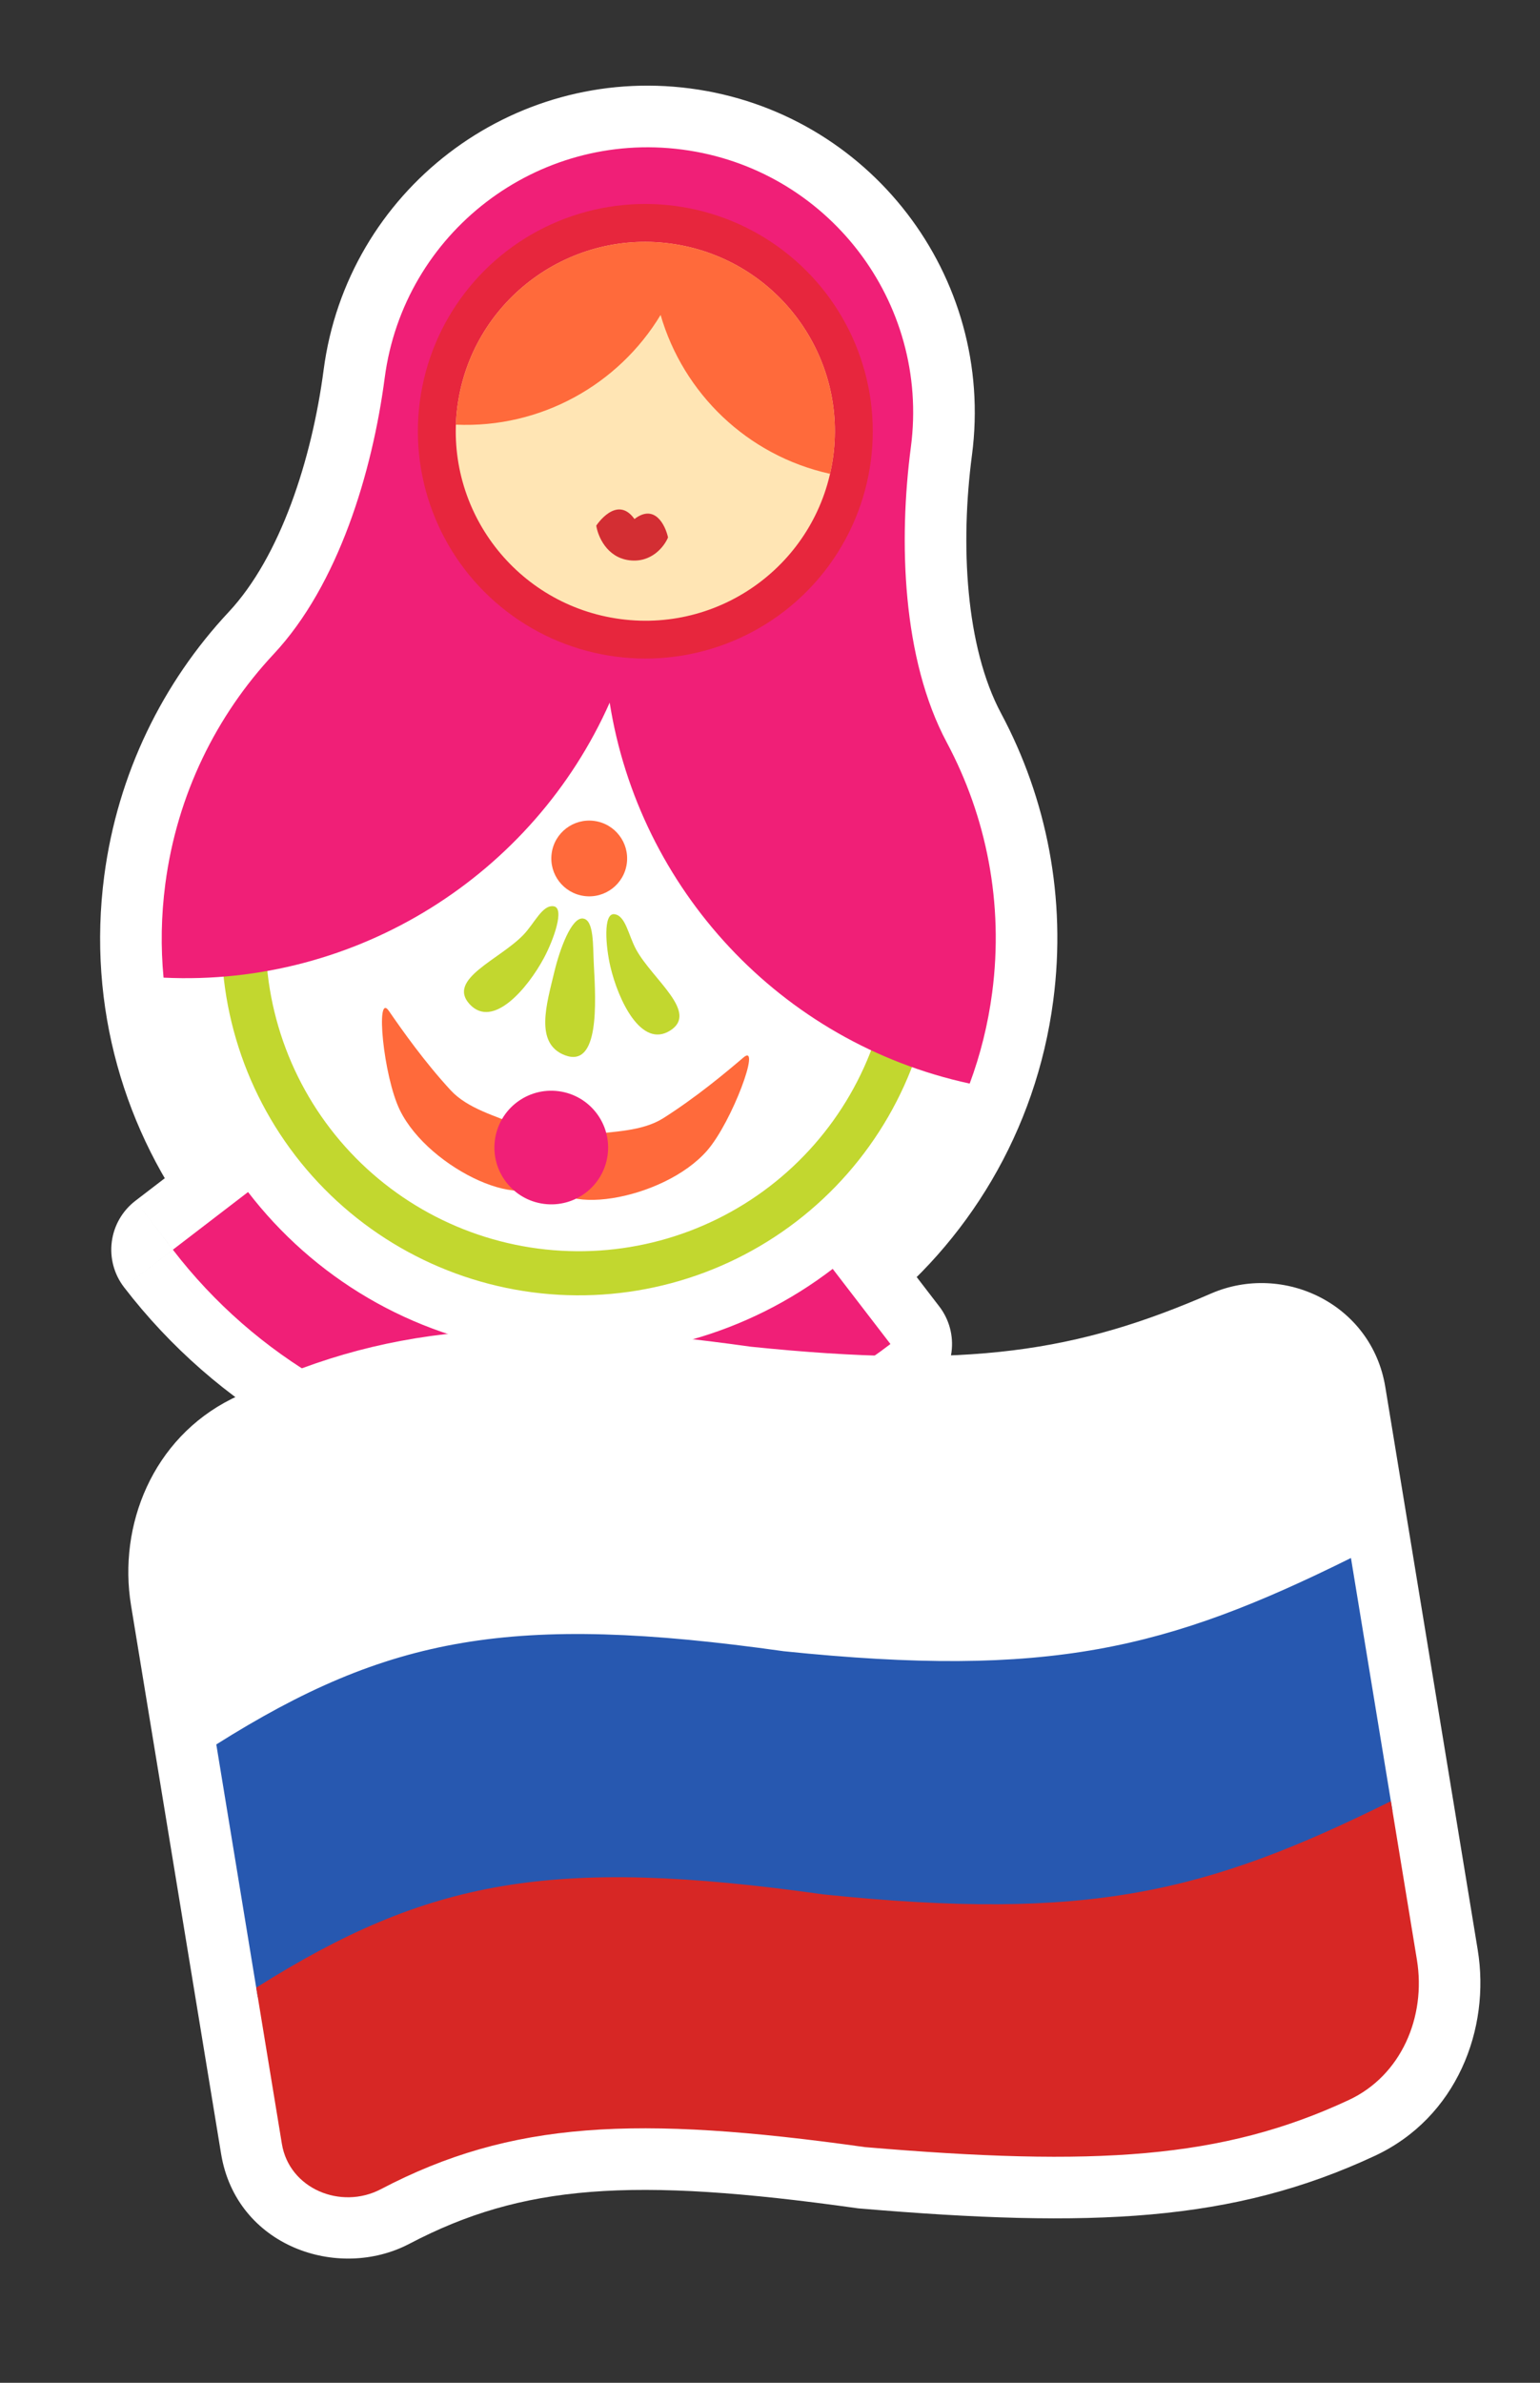 <svg width="75" height="116" viewBox="0 0 75 116" fill="none" xmlns="http://www.w3.org/2000/svg">
<rect x="0" y="0" width="75" height="116" fill="#333333" stroke="none"/>
<mask id="path-1-outside-1_3102_3405" maskUnits="userSpaceOnUse" x="1.394" y="1.272" width="55.717" height="75.525" fill="black">
<rect fill="white" x="1.394" y="1.272" width="55.717" height="75.525"/>
<path fill-rule="evenodd" clip-rule="evenodd" d="M44.361 21.764C43.759 26.345 43.934 32.072 46.111 36.148C48.035 39.751 48.892 43.967 48.32 48.324C47.59 53.878 44.676 58.61 40.554 61.772L43.365 65.429C38.123 69.449 31.496 71.224 24.943 70.363C18.389 69.502 12.445 66.076 8.419 60.838L12.08 58.031C8.914 53.912 7.321 48.588 8.051 43.034C8.623 38.677 10.54 34.825 13.33 31.841C16.485 28.466 18.133 22.979 18.735 18.398C19.664 11.329 26.153 6.352 33.23 7.282C40.306 8.211 45.29 14.695 44.361 21.764Z"/>
</mask>
<path fill-rule="evenodd" clip-rule="evenodd" d="M44.361 21.764C43.759 26.345 43.934 32.072 46.111 36.148C48.035 39.751 48.892 43.967 48.32 48.324C47.59 53.878 44.676 58.61 40.554 61.772L43.365 65.429C38.123 69.449 31.496 71.224 24.943 70.363C18.389 69.502 12.445 66.076 8.419 60.838L12.08 58.031C8.914 53.912 7.321 48.588 8.051 43.034C8.623 38.677 10.54 34.825 13.33 31.841C16.485 28.466 18.133 22.979 18.735 18.398C19.664 11.329 26.153 6.352 33.23 7.282C40.306 8.211 45.29 14.695 44.361 21.764Z" fill="white"/>
<path d="M46.111 36.148L43.464 37.561L43.464 37.561L46.111 36.148ZM40.554 61.772L38.729 59.391C38.097 59.876 37.684 60.591 37.58 61.381C37.476 62.17 37.691 62.968 38.176 63.6L40.554 61.772ZM43.365 65.429L45.191 67.809C45.823 67.325 46.236 66.609 46.34 65.82C46.444 65.03 46.229 64.232 45.744 63.601L43.365 65.429ZM8.419 60.838L6.594 58.457C5.962 58.942 5.548 59.658 5.445 60.447C5.341 61.237 5.555 62.035 6.041 62.666L8.419 60.838ZM12.08 58.031L13.905 60.411C14.537 59.927 14.95 59.211 15.054 58.422C15.158 57.632 14.943 56.834 14.458 56.203L12.08 58.031ZM13.33 31.841L15.521 33.89L13.33 31.841ZM48.757 34.734C47.02 31.483 46.763 26.513 47.336 22.155L41.387 21.373C40.756 26.177 40.847 32.662 43.464 37.561L48.757 34.734ZM51.294 48.715C51.951 43.716 50.967 38.871 48.757 34.734L43.464 37.561C45.104 40.63 45.834 44.218 45.346 47.934L51.294 48.715ZM42.38 64.152C47.107 60.526 50.457 55.091 51.294 48.715L45.346 47.934C44.724 52.666 42.245 56.694 38.729 59.391L42.38 64.152ZM38.176 63.6L40.987 67.257L45.744 63.601L42.933 59.943L38.176 63.6ZM41.54 63.048C36.929 66.585 31.099 68.146 25.333 67.389L24.552 73.338C31.893 74.302 39.318 72.314 45.191 67.809L41.54 63.048ZM25.333 67.389C19.567 66.631 14.339 63.617 10.798 59.01L6.041 62.666C10.552 68.535 17.21 72.373 24.552 73.338L25.333 67.389ZM10.245 63.218L13.905 60.411L10.254 55.65L6.594 58.457L10.245 63.218ZM5.076 42.643C4.239 49.019 6.07 55.136 9.701 59.859L14.458 56.203C11.758 52.689 10.403 48.157 11.025 43.425L5.076 42.643ZM11.139 29.792C7.935 33.218 5.733 37.645 5.076 42.643L11.025 43.425C11.513 39.709 13.145 36.432 15.521 33.89L11.139 29.792ZM15.761 18.007C15.188 22.365 13.656 27.1 11.139 29.792L15.521 33.89C19.315 29.833 21.078 23.592 21.71 18.788L15.761 18.007ZM33.62 4.307C24.904 3.162 16.905 9.292 15.761 18.007L21.71 18.788C22.422 13.365 27.402 9.542 32.839 10.256L33.62 4.307ZM47.336 22.155C48.48 13.44 42.336 5.452 33.62 4.307L32.839 10.256C38.276 10.97 42.099 15.95 41.387 21.373L47.336 22.155Z" fill="white" mask="url(#path-1-outside-1_3102_3405)"/>
<path d="M43.365 65.43C38.123 69.45 31.496 71.225 24.943 70.364C18.389 69.503 12.445 66.077 8.419 60.839L28.185 45.68L43.365 65.43Z" fill="#F01F77"/>
<path fill-rule="evenodd" clip-rule="evenodd" d="M46.111 36.148C43.934 32.072 43.759 26.345 44.361 21.764C45.29 14.695 40.306 8.211 33.23 7.282C26.153 6.352 19.664 11.329 18.735 18.398C18.133 22.979 16.485 28.466 13.33 31.841C10.54 34.825 8.623 38.677 8.051 43.034C6.591 54.142 14.423 64.331 25.543 65.792C36.663 67.253 46.861 59.432 48.32 48.324C48.892 43.967 48.035 39.751 46.111 36.148Z" fill="white"/>
<path d="M45.435 47.947C44.835 52.517 42.441 56.661 38.782 59.467C35.123 62.274 30.497 63.513 25.922 62.912C21.347 62.311 17.198 59.919 14.387 56.262C11.577 52.606 10.335 47.984 10.936 43.415L13.067 43.694C12.541 47.7 13.629 51.75 16.092 54.955C18.555 58.16 22.192 60.256 26.201 60.783C30.211 61.31 34.266 60.224 37.473 57.764C40.68 55.304 42.778 51.672 43.304 47.667L45.435 47.947Z" fill="#C2D72F"/>
<path fill-rule="evenodd" clip-rule="evenodd" d="M47.225 52.752C37.985 50.751 31.121 43.243 29.692 34.206C25.978 42.567 17.408 48.048 7.965 47.594C7.824 46.106 7.848 44.579 8.051 43.034C8.623 38.677 10.54 34.825 13.33 31.841C16.485 28.466 18.133 22.979 18.735 18.398C19.664 11.329 26.153 6.352 33.23 7.282C40.306 8.211 45.29 14.695 44.361 21.764C43.759 26.345 43.934 32.072 46.111 36.148C48.035 39.751 48.892 43.967 48.32 48.324C48.117 49.869 47.745 51.35 47.225 52.752Z" fill="#F01F77"/>
<ellipse cx="31.428" cy="20.995" rx="11.077" ry="11.065" transform="rotate(7.484 31.428 20.995)" fill="#E7263D"/>
<ellipse cx="31.428" cy="20.997" rx="9.231" ry="9.221" transform="rotate(7.484 31.428 20.997)" fill="#FFE5B4"/>
<ellipse cx="28.696" cy="41.792" rx="1.846" ry="1.844" transform="rotate(7.484 28.696 41.792)" fill="#FF6A3B"/>
<path d="M26.631 57.164C25.968 59.244 20.898 56.961 19.473 54.041C18.664 52.381 18.279 48.257 18.936 49.21C19.593 50.163 20.66 51.678 21.944 53.072C23.607 54.879 27.487 54.483 26.631 57.164Z" fill="#FF6A3B"/>
<path d="M26.721 57.176C26.825 59.356 32.312 58.461 34.443 56.007C35.653 54.613 37.09 50.728 36.209 51.479C35.329 52.23 33.906 53.418 32.306 54.434C30.232 55.749 26.586 54.364 26.721 57.176Z" fill="#FF6A3B"/>
<ellipse cx="26.847" cy="55.865" rx="2.769" ry="2.766" transform="rotate(7.484 26.847 55.865)" fill="#F01F77"/>
<path d="M22.878 48.893C24.011 50.109 25.704 48.104 26.489 46.639C26.962 45.757 27.515 44.204 26.966 44.12C26.416 44.035 26.039 44.938 25.492 45.509C24.336 46.715 21.739 47.671 22.878 48.893Z" fill="#C2D72F"/>
<path d="M32.634 50.173C31.225 51.055 30.108 48.68 29.728 47.063C29.499 46.088 29.365 44.445 29.918 44.505C30.471 44.566 30.602 45.536 30.983 46.229C31.788 47.692 34.05 49.286 32.634 50.173Z" fill="#C2D72F"/>
<path d="M27.513 51.372C26.016 50.804 26.626 48.864 26.998 47.309C27.266 46.192 27.834 44.655 28.387 44.715C28.94 44.775 28.871 46.061 28.921 46.961L28.922 46.983C29.021 48.793 29.198 52.011 27.513 51.372Z" fill="#C2D72F"/>
<path fill-rule="evenodd" clip-rule="evenodd" d="M22.202 20.673C26.337 20.858 30.126 18.721 32.172 15.332C33.274 19.134 36.382 22.177 40.424 23.067C40.489 22.783 40.541 22.494 40.58 22.199C41.243 17.15 37.684 12.519 32.629 11.855C27.574 11.191 22.939 14.745 22.276 19.795C22.237 20.089 22.213 20.382 22.202 20.673Z" fill="#FF6A3B"/>
<path d="M30.636 27.274C29.538 27.129 29.114 26.09 29.039 25.589C29.039 25.589 30.036 24.056 30.899 25.267C31.881 24.514 32.398 25.551 32.534 26.163C32.359 26.593 31.733 27.418 30.636 27.274Z" fill="#D32E33"/>
<mask id="path-18-outside-2_3102_3405" maskUnits="userSpaceOnUse" x="4.667" y="57.661" width="68.96" height="57.414" fill="black">
<rect fill="white" x="4.667" y="57.661" width="68.96" height="57.414"/>
<path fill-rule="evenodd" clip-rule="evenodd" d="M9.342 77.664C8.886 74.886 10.108 72.04 12.627 70.783C19.172 67.516 25.195 66.989 36.219 68.541C47.309 69.687 53.106 68.796 60.173 65.725C62.023 64.921 64.179 66.017 64.506 68.007L65.793 75.845L65.869 76.305L67.738 87.686L67.814 88.147L69.005 95.403C69.462 98.181 68.243 101.04 65.691 102.231C59.517 105.113 53.341 105.475 42.129 104.526C30.998 102.964 24.897 103.245 18.55 106.573C16.596 107.597 14.086 106.547 13.728 104.37L12.554 97.223L12.479 96.762L10.609 85.381L10.534 84.921L9.342 77.664Z"/>
</mask>
<path fill-rule="evenodd" clip-rule="evenodd" d="M9.342 77.664C8.886 74.886 10.108 72.04 12.627 70.783C19.172 67.516 25.195 66.989 36.219 68.541C47.309 69.687 53.106 68.796 60.173 65.725C62.023 64.921 64.179 66.017 64.506 68.007L65.793 75.845L65.869 76.305L67.738 87.686L67.814 88.147L69.005 95.403C69.462 98.181 68.243 101.04 65.691 102.231C59.517 105.113 53.341 105.475 42.129 104.526C30.998 102.964 24.897 103.245 18.55 106.573C16.596 107.597 14.086 106.547 13.728 104.37L12.554 97.223L12.479 96.762L10.609 85.381L10.534 84.921L9.342 77.664Z" fill="#D72725"/>
<path d="M12.627 70.783L11.288 68.098L12.627 70.783ZM9.342 77.664L6.381 78.15L9.342 77.664ZM36.219 68.541L35.8 71.512L35.855 71.52L35.91 71.525L36.219 68.541ZM60.173 65.725L61.368 68.476L60.173 65.725ZM65.793 75.845L68.754 75.359L65.793 75.845ZM65.869 76.305L62.909 76.792L65.869 76.305ZM67.738 87.686L70.698 87.2L67.738 87.686ZM67.814 88.147L70.774 87.66L67.814 88.147ZM69.005 95.403L66.045 95.889L69.005 95.403ZM65.691 102.231L66.96 104.949L65.691 102.231ZM42.129 104.526L41.712 107.497L41.794 107.508L41.876 107.515L42.129 104.526ZM18.55 106.573L17.157 103.916L17.157 103.916L18.55 106.573ZM12.479 96.762L15.439 96.276L12.479 96.762ZM10.609 85.381L7.649 85.868L10.609 85.381ZM10.534 84.921L13.494 84.434L10.534 84.921ZM11.288 68.098C7.425 70.026 5.744 74.268 6.381 78.15L12.302 77.178C12.027 75.503 12.791 74.054 13.967 73.467L11.288 68.098ZM36.637 65.571C25.326 63.978 18.604 64.447 11.288 68.098L13.967 73.467C19.741 70.585 25.064 70 35.8 71.512L36.637 65.571ZM58.977 62.973C52.489 65.793 47.233 66.663 36.527 65.557L35.91 71.525C47.385 72.71 53.723 71.799 61.368 68.476L58.977 62.973ZM67.466 67.521C66.803 63.48 62.505 61.44 58.977 62.973L61.368 68.476C61.402 68.461 61.428 68.458 61.451 68.459C61.477 68.46 61.504 68.468 61.525 68.479C61.547 68.49 61.552 68.499 61.55 68.496C61.548 68.493 61.546 68.49 61.545 68.487C61.543 68.483 61.544 68.484 61.546 68.493L67.466 67.521ZM68.754 75.359L67.466 67.521L61.546 68.493L62.833 76.331L68.754 75.359ZM68.829 75.819L68.754 75.359L62.833 76.331L62.909 76.792L68.829 75.819ZM70.698 87.2L68.829 75.819L62.909 76.792L64.778 88.172L70.698 87.2ZM64.778 88.172L64.853 88.633L70.774 87.66L70.698 87.2L64.778 88.172ZM64.853 88.633L66.045 95.889L71.966 94.917L70.774 87.66L64.853 88.633ZM66.045 95.889C66.324 97.586 65.545 98.988 64.422 99.513L66.96 104.949C70.941 103.091 72.6 98.777 71.966 94.917L66.045 95.889ZM64.422 99.513C58.996 102.046 53.489 102.476 42.382 101.537L41.876 107.515C53.193 108.473 60.038 108.181 66.96 104.949L64.422 99.513ZM42.546 101.555C31.238 99.968 24.356 100.141 17.157 103.916L19.944 109.23C25.437 106.349 30.758 105.959 41.712 107.497L42.546 101.555ZM17.157 103.916C17.031 103.982 16.878 103.984 16.757 103.93C16.731 103.918 16.713 103.907 16.701 103.898C16.689 103.889 16.685 103.883 16.685 103.883C16.685 103.883 16.685 103.884 16.686 103.886C16.688 103.888 16.689 103.89 16.69 103.892C16.692 103.897 16.69 103.896 16.688 103.883L10.768 104.856C11.506 109.349 16.454 111.06 19.944 109.23L17.157 103.916ZM16.688 103.883L15.514 96.736L9.594 97.709L10.768 104.856L16.688 103.883ZM15.514 96.736L15.439 96.276L9.518 97.248L9.594 97.709L15.514 96.736ZM7.649 85.868L9.518 97.248L15.439 96.276L13.57 84.895L7.649 85.868ZM7.573 85.407L7.649 85.868L13.57 84.895L13.494 84.434L7.573 85.407ZM6.381 78.15L7.573 85.407L13.494 84.434L12.302 77.178L6.381 78.15Z" fill="white" mask="url(#path-18-outside-2_3102_3405)"/>
<path d="M9.342 77.664C8.886 74.886 10.108 72.04 12.627 70.783C19.172 67.516 25.195 66.989 36.219 68.541C47.309 69.687 53.106 68.796 60.173 65.725C62.023 64.921 64.179 66.017 64.506 68.007L65.869 76.305C58.069 81.212 51.882 81.998 38.239 80.843C24.786 78.955 18.68 79.76 10.609 85.381L9.342 77.664Z" fill="white"/>
<path d="M10.534 84.923C18.906 79.655 24.933 78.522 38.163 80.385C51.105 81.722 56.838 80.286 65.793 75.847L67.814 88.149C60.014 93.056 53.827 93.841 40.184 92.687C26.731 90.799 20.625 91.604 12.554 97.225L10.534 84.923Z" fill="#2758B0"/>
<path d="M12.479 96.763C20.851 91.495 26.878 90.362 40.108 92.225C53.05 93.561 58.783 92.126 67.738 87.687L69.005 95.404C69.462 98.182 68.243 101.041 65.691 102.232C59.517 105.114 53.341 105.476 42.129 104.527C30.998 102.965 24.897 103.246 18.55 106.574C16.596 107.598 14.086 106.548 13.728 104.37L12.479 96.763Z" fill="#D72725"/>
</svg>
